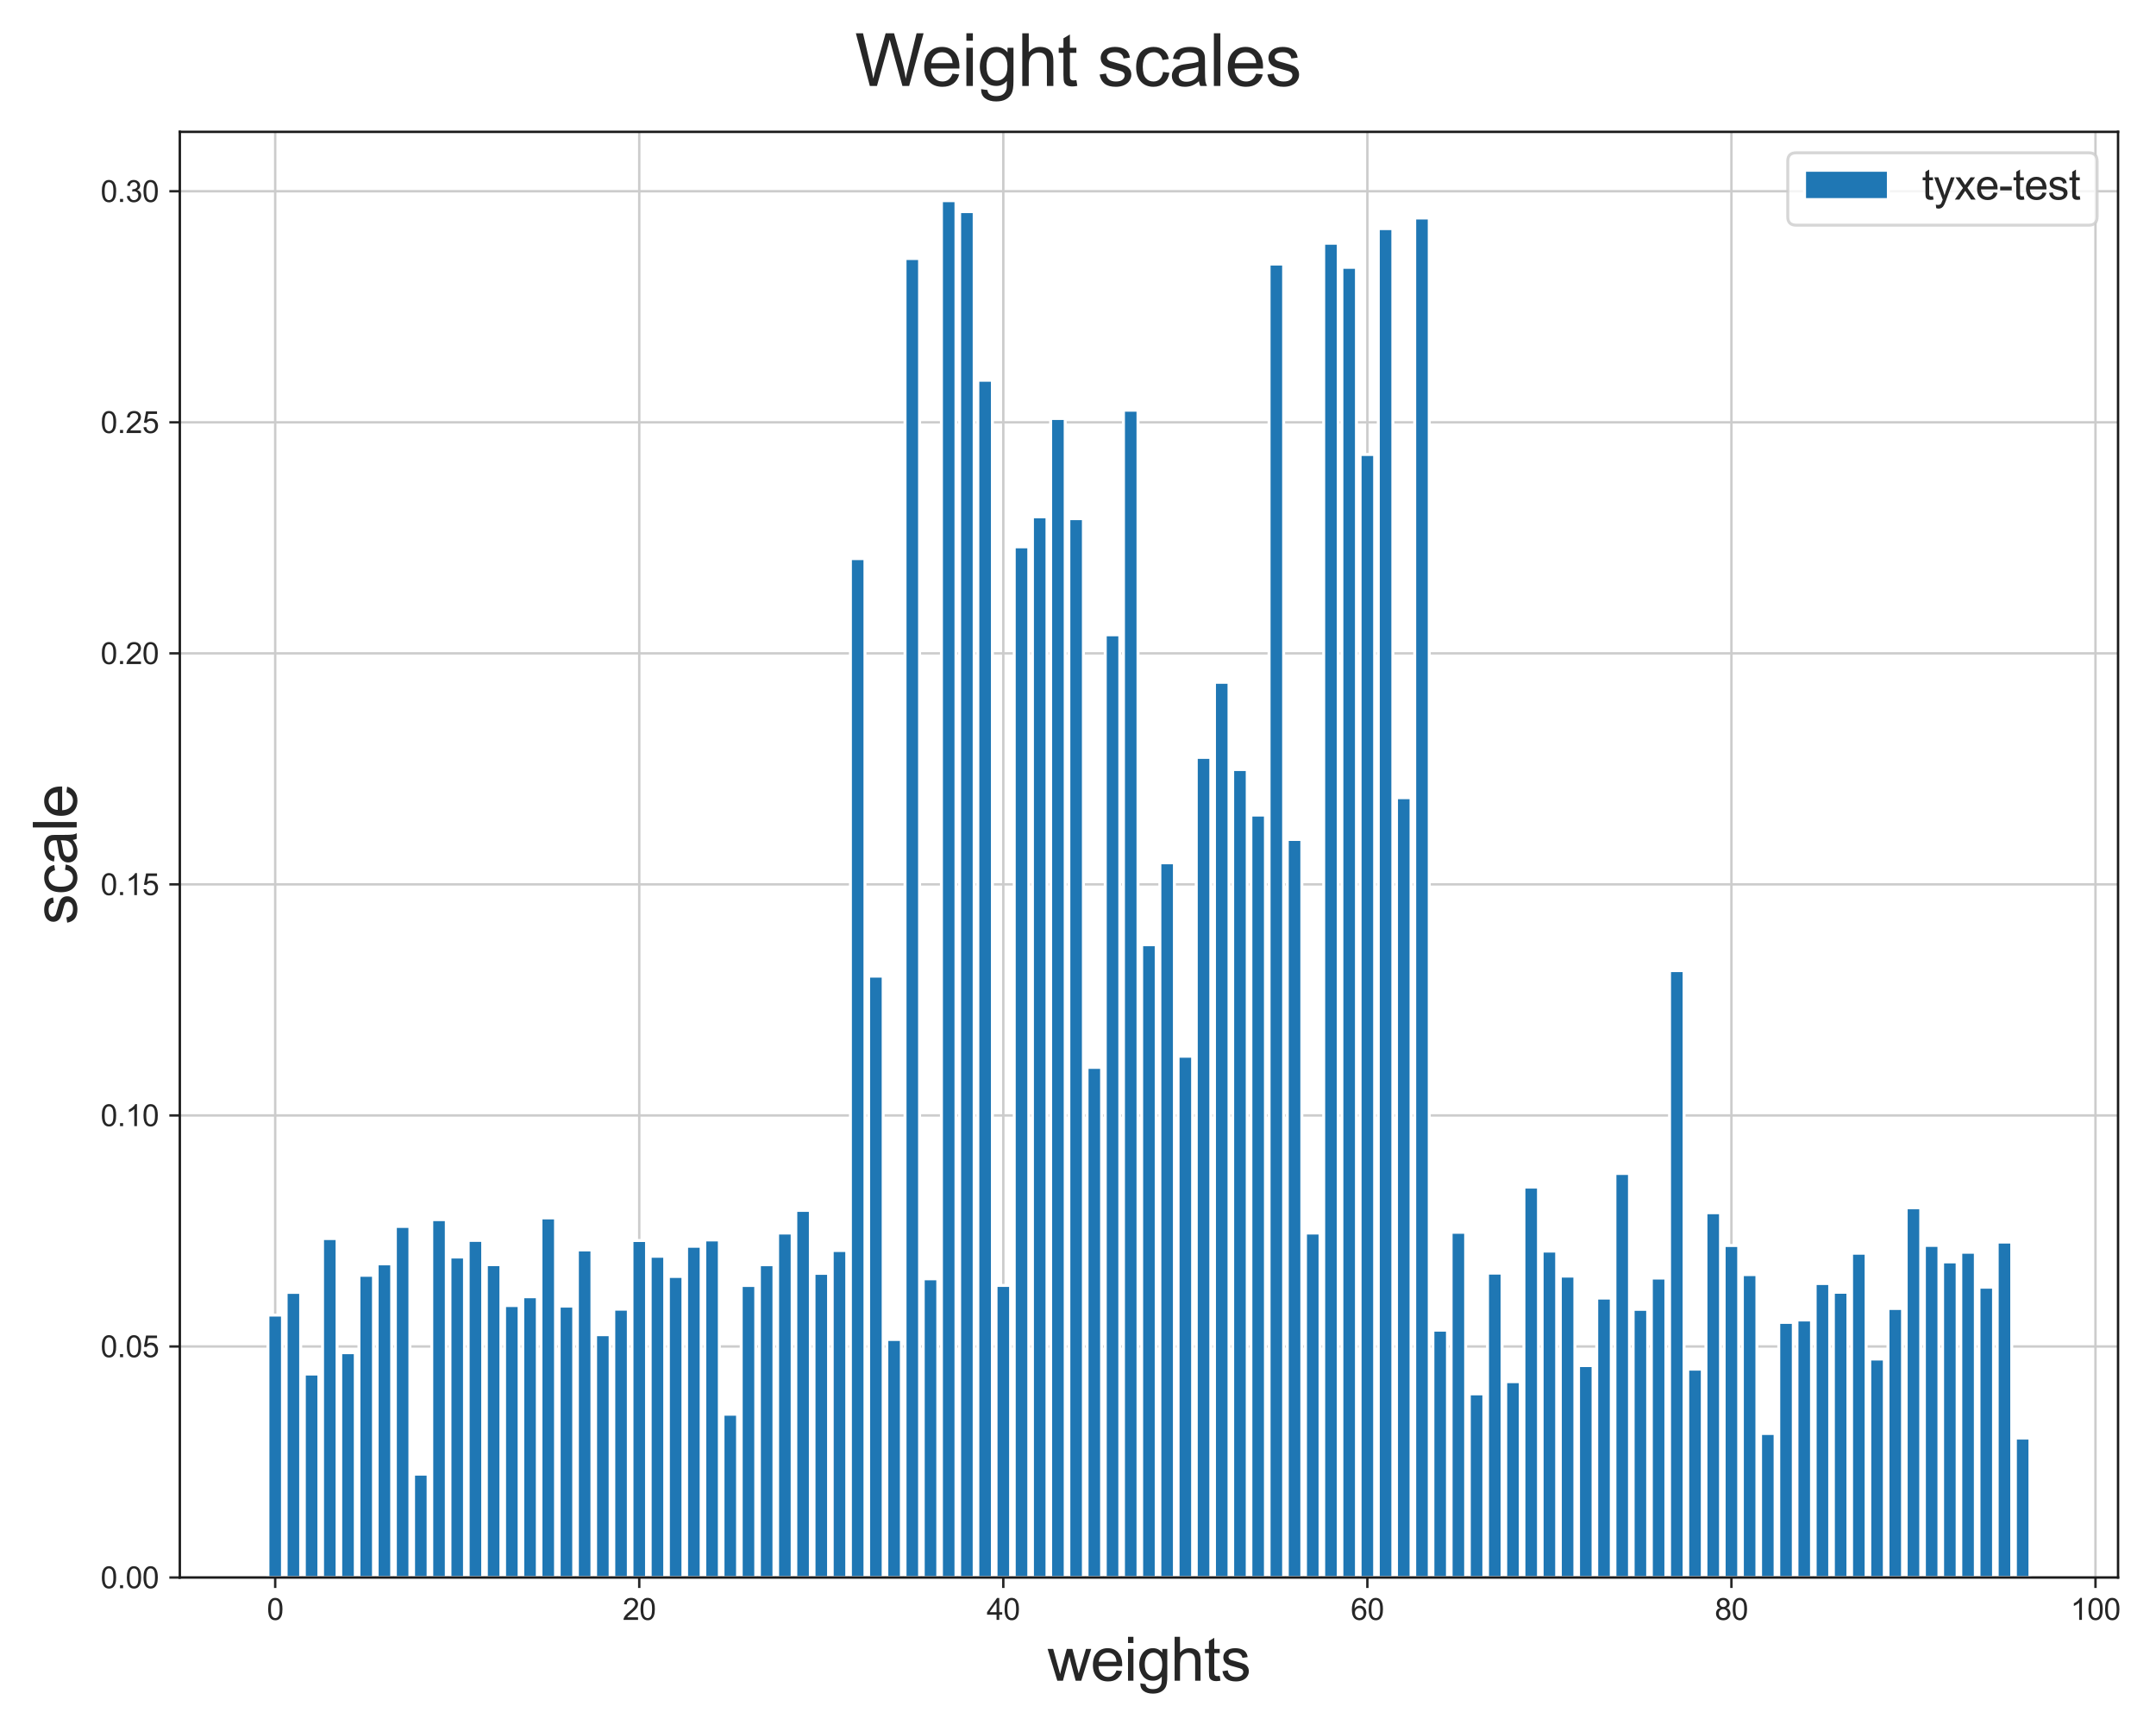 <?xml version="1.0" encoding="utf-8" standalone="no"?>
<!DOCTYPE svg PUBLIC "-//W3C//DTD SVG 1.1//EN"
  "http://www.w3.org/Graphics/SVG/1.1/DTD/svg11.dtd">
<svg xmlns:xlink="http://www.w3.org/1999/xlink" width="720pt" height="576pt" viewBox="0 0 720 576" xmlns="http://www.w3.org/2000/svg" version="1.1">
 <defs>
  <style type="text/css">*{stroke-linejoin: round; stroke-linecap: butt}</style>
 </defs>
 <g id="figure_1">
  <g id="patch_1">
   <path d="M 0 576 
L 720 576 
L 720 0 
L 0 0 
z
" style="fill: #ffffff"/>
  </g>
  <g id="axes_1">
   <g id="patch_2">
    <path d="M 60.05 526.75 
L 707.328 526.75 
L 707.328 44.021 
L 60.05 44.021 
z
" style="fill: #ffffff"/>
   </g>
   <g id="matplotlib.axis_1">
    <g id="xtick_1">
     <g id="line2d_1">
      <path d="M 91.903 526.75 
L 91.903 44.021 
" clip-path="url(#pde0fb4f22d)" style="fill: none; stroke: #cccccc; stroke-width: 0.8; stroke-linecap: round"/>
     </g>
     <g id="line2d_2">
      <defs>
       <path id="m1b0cea7fda" d="M 0 0 
L 0 3.5 
" style="stroke: #262626; stroke-width: 0.8"/>
      </defs>
      <g>
       <use xlink:href="#m1b0cea7fda" x="91.903" y="526.75" style="fill: #262626; stroke: #262626; stroke-width: 0.8"/>
      </g>
     </g>
     <g id="text_1">
      <!-- 0 -->
      <g style="fill: #262626" transform="translate(89.123 540.908)scale(0.1 -0.1)">
       <defs>
        <path id="ArialMT-30" d="M 266 2259 
Q 266 3072 433 3567 
Q 600 4063 929 4331 
Q 1259 4600 1759 4600 
Q 2128 4600 2406 4451 
Q 2684 4303 2865 4023 
Q 3047 3744 3150 3342 
Q 3253 2941 3253 2259 
Q 3253 1453 3087 958 
Q 2922 463 2592 192 
Q 2263 -78 1759 -78 
Q 1097 -78 719 397 
Q 266 969 266 2259 
z
M 844 2259 
Q 844 1131 1108 757 
Q 1372 384 1759 384 
Q 2147 384 2411 759 
Q 2675 1134 2675 2259 
Q 2675 3391 2411 3762 
Q 2147 4134 1753 4134 
Q 1366 4134 1134 3806 
Q 844 3388 844 2259 
z
" transform="scale(0.016)"/>
       </defs>
       <use xlink:href="#ArialMT-30"/>
      </g>
     </g>
    </g>
    <g id="xtick_2">
     <g id="line2d_3">
      <path d="M 213.481 526.75 
L 213.481 44.021 
" clip-path="url(#pde0fb4f22d)" style="fill: none; stroke: #cccccc; stroke-width: 0.8; stroke-linecap: round"/>
     </g>
     <g id="line2d_4">
      <g>
       <use xlink:href="#m1b0cea7fda" x="213.481" y="526.75" style="fill: #262626; stroke: #262626; stroke-width: 0.8"/>
      </g>
     </g>
     <g id="text_2">
      <!-- 20 -->
      <g style="fill: #262626" transform="translate(207.92 540.908)scale(0.1 -0.1)">
       <defs>
        <path id="ArialMT-32" d="M 3222 541 
L 3222 0 
L 194 0 
Q 188 203 259 391 
Q 375 700 629 1000 
Q 884 1300 1366 1694 
Q 2113 2306 2375 2664 
Q 2638 3022 2638 3341 
Q 2638 3675 2398 3904 
Q 2159 4134 1775 4134 
Q 1369 4134 1125 3890 
Q 881 3647 878 3216 
L 300 3275 
Q 359 3922 746 4261 
Q 1134 4600 1788 4600 
Q 2447 4600 2831 4234 
Q 3216 3869 3216 3328 
Q 3216 3053 3103 2787 
Q 2991 2522 2730 2228 
Q 2469 1934 1863 1422 
Q 1356 997 1212 845 
Q 1069 694 975 541 
L 3222 541 
z
" transform="scale(0.016)"/>
       </defs>
       <use xlink:href="#ArialMT-32"/>
       <use xlink:href="#ArialMT-30" x="55.615"/>
      </g>
     </g>
    </g>
    <g id="xtick_3">
     <g id="line2d_5">
      <path d="M 335.058 526.75 
L 335.058 44.021 
" clip-path="url(#pde0fb4f22d)" style="fill: none; stroke: #cccccc; stroke-width: 0.8; stroke-linecap: round"/>
     </g>
     <g id="line2d_6">
      <g>
       <use xlink:href="#m1b0cea7fda" x="335.058" y="526.75" style="fill: #262626; stroke: #262626; stroke-width: 0.8"/>
      </g>
     </g>
     <g id="text_3">
      <!-- 40 -->
      <g style="fill: #262626" transform="translate(329.497 540.908)scale(0.1 -0.1)">
       <defs>
        <path id="ArialMT-34" d="M 2069 0 
L 2069 1097 
L 81 1097 
L 81 1613 
L 2172 4581 
L 2631 4581 
L 2631 1613 
L 3250 1613 
L 3250 1097 
L 2631 1097 
L 2631 0 
L 2069 0 
z
M 2069 1613 
L 2069 3678 
L 634 1613 
L 2069 1613 
z
" transform="scale(0.016)"/>
       </defs>
       <use xlink:href="#ArialMT-34"/>
       <use xlink:href="#ArialMT-30" x="55.615"/>
      </g>
     </g>
    </g>
    <g id="xtick_4">
     <g id="line2d_7">
      <path d="M 456.636 526.75 
L 456.636 44.021 
" clip-path="url(#pde0fb4f22d)" style="fill: none; stroke: #cccccc; stroke-width: 0.8; stroke-linecap: round"/>
     </g>
     <g id="line2d_8">
      <g>
       <use xlink:href="#m1b0cea7fda" x="456.636" y="526.75" style="fill: #262626; stroke: #262626; stroke-width: 0.8"/>
      </g>
     </g>
     <g id="text_4">
      <!-- 60 -->
      <g style="fill: #262626" transform="translate(451.075 540.908)scale(0.1 -0.1)">
       <defs>
        <path id="ArialMT-36" d="M 3184 3459 
L 2625 3416 
Q 2550 3747 2413 3897 
Q 2184 4138 1850 4138 
Q 1581 4138 1378 3988 
Q 1113 3794 959 3422 
Q 806 3050 800 2363 
Q 1003 2672 1297 2822 
Q 1591 2972 1913 2972 
Q 2475 2972 2870 2558 
Q 3266 2144 3266 1488 
Q 3266 1056 3080 686 
Q 2894 316 2569 119 
Q 2244 -78 1831 -78 
Q 1128 -78 684 439 
Q 241 956 241 2144 
Q 241 3472 731 4075 
Q 1159 4600 1884 4600 
Q 2425 4600 2770 4297 
Q 3116 3994 3184 3459 
z
M 888 1484 
Q 888 1194 1011 928 
Q 1134 663 1356 523 
Q 1578 384 1822 384 
Q 2178 384 2434 671 
Q 2691 959 2691 1453 
Q 2691 1928 2437 2201 
Q 2184 2475 1800 2475 
Q 1419 2475 1153 2201 
Q 888 1928 888 1484 
z
" transform="scale(0.016)"/>
       </defs>
       <use xlink:href="#ArialMT-36"/>
       <use xlink:href="#ArialMT-30" x="55.615"/>
      </g>
     </g>
    </g>
    <g id="xtick_5">
     <g id="line2d_9">
      <path d="M 578.213 526.75 
L 578.213 44.021 
" clip-path="url(#pde0fb4f22d)" style="fill: none; stroke: #cccccc; stroke-width: 0.8; stroke-linecap: round"/>
     </g>
     <g id="line2d_10">
      <g>
       <use xlink:href="#m1b0cea7fda" x="578.213" y="526.75" style="fill: #262626; stroke: #262626; stroke-width: 0.8"/>
      </g>
     </g>
     <g id="text_5">
      <!-- 80 -->
      <g style="fill: #262626" transform="translate(572.652 540.908)scale(0.1 -0.1)">
       <defs>
        <path id="ArialMT-38" d="M 1131 2484 
Q 781 2613 612 2850 
Q 444 3088 444 3419 
Q 444 3919 803 4259 
Q 1163 4600 1759 4600 
Q 2359 4600 2725 4251 
Q 3091 3903 3091 3403 
Q 3091 3084 2923 2848 
Q 2756 2613 2416 2484 
Q 2838 2347 3058 2040 
Q 3278 1734 3278 1309 
Q 3278 722 2862 322 
Q 2447 -78 1769 -78 
Q 1091 -78 675 323 
Q 259 725 259 1325 
Q 259 1772 486 2073 
Q 713 2375 1131 2484 
z
M 1019 3438 
Q 1019 3113 1228 2906 
Q 1438 2700 1772 2700 
Q 2097 2700 2305 2904 
Q 2513 3109 2513 3406 
Q 2513 3716 2298 3927 
Q 2084 4138 1766 4138 
Q 1444 4138 1231 3931 
Q 1019 3725 1019 3438 
z
M 838 1322 
Q 838 1081 952 856 
Q 1066 631 1291 507 
Q 1516 384 1775 384 
Q 2178 384 2440 643 
Q 2703 903 2703 1303 
Q 2703 1709 2433 1975 
Q 2163 2241 1756 2241 
Q 1359 2241 1098 1978 
Q 838 1716 838 1322 
z
" transform="scale(0.016)"/>
       </defs>
       <use xlink:href="#ArialMT-38"/>
       <use xlink:href="#ArialMT-30" x="55.615"/>
      </g>
     </g>
    </g>
    <g id="xtick_6">
     <g id="line2d_11">
      <path d="M 699.79 526.75 
L 699.79 44.021 
" clip-path="url(#pde0fb4f22d)" style="fill: none; stroke: #cccccc; stroke-width: 0.8; stroke-linecap: round"/>
     </g>
     <g id="line2d_12">
      <g>
       <use xlink:href="#m1b0cea7fda" x="699.79" y="526.75" style="fill: #262626; stroke: #262626; stroke-width: 0.8"/>
      </g>
     </g>
     <g id="text_6">
      <!-- 100 -->
      <g style="fill: #262626" transform="translate(691.449 540.908)scale(0.1 -0.1)">
       <defs>
        <path id="ArialMT-31" d="M 2384 0 
L 1822 0 
L 1822 3584 
Q 1619 3391 1289 3197 
Q 959 3003 697 2906 
L 697 3450 
Q 1169 3672 1522 3987 
Q 1875 4303 2022 4600 
L 2384 4600 
L 2384 0 
z
" transform="scale(0.016)"/>
       </defs>
       <use xlink:href="#ArialMT-31"/>
       <use xlink:href="#ArialMT-30" x="55.615"/>
       <use xlink:href="#ArialMT-30" x="111.23"/>
      </g>
     </g>
    </g>
    <g id="text_7">
     <!-- weights -->
     <g style="fill: #262626" transform="translate(349.784 561.211)scale(0.2 -0.2)">
      <defs>
       <path id="ArialMT-77" d="M 1034 0 
L 19 3319 
L 600 3319 
L 1128 1403 
L 1325 691 
Q 1338 744 1497 1375 
L 2025 3319 
L 2603 3319 
L 3100 1394 
L 3266 759 
L 3456 1400 
L 4025 3319 
L 4572 3319 
L 3534 0 
L 2950 0 
L 2422 1988 
L 2294 2553 
L 1622 0 
L 1034 0 
z
" transform="scale(0.016)"/>
       <path id="ArialMT-65" d="M 2694 1069 
L 3275 997 
Q 3138 488 2766 206 
Q 2394 -75 1816 -75 
Q 1088 -75 661 373 
Q 234 822 234 1631 
Q 234 2469 665 2931 
Q 1097 3394 1784 3394 
Q 2450 3394 2872 2941 
Q 3294 2488 3294 1666 
Q 3294 1616 3291 1516 
L 816 1516 
Q 847 969 1125 678 
Q 1403 388 1819 388 
Q 2128 388 2347 550 
Q 2566 713 2694 1069 
z
M 847 1978 
L 2700 1978 
Q 2663 2397 2488 2606 
Q 2219 2931 1791 2931 
Q 1403 2931 1139 2672 
Q 875 2413 847 1978 
z
" transform="scale(0.016)"/>
       <path id="ArialMT-69" d="M 425 3934 
L 425 4581 
L 988 4581 
L 988 3934 
L 425 3934 
z
M 425 0 
L 425 3319 
L 988 3319 
L 988 0 
L 425 0 
z
" transform="scale(0.016)"/>
       <path id="ArialMT-67" d="M 319 -275 
L 866 -356 
Q 900 -609 1056 -725 
Q 1266 -881 1628 -881 
Q 2019 -881 2231 -725 
Q 2444 -569 2519 -288 
Q 2563 -116 2559 434 
Q 2191 0 1641 0 
Q 956 0 581 494 
Q 206 988 206 1678 
Q 206 2153 378 2554 
Q 550 2956 876 3175 
Q 1203 3394 1644 3394 
Q 2231 3394 2613 2919 
L 2613 3319 
L 3131 3319 
L 3131 450 
Q 3131 -325 2973 -648 
Q 2816 -972 2473 -1159 
Q 2131 -1347 1631 -1347 
Q 1038 -1347 672 -1080 
Q 306 -813 319 -275 
z
M 784 1719 
Q 784 1066 1043 766 
Q 1303 466 1694 466 
Q 2081 466 2343 764 
Q 2606 1063 2606 1700 
Q 2606 2309 2336 2618 
Q 2066 2928 1684 2928 
Q 1309 2928 1046 2623 
Q 784 2319 784 1719 
z
" transform="scale(0.016)"/>
       <path id="ArialMT-68" d="M 422 0 
L 422 4581 
L 984 4581 
L 984 2938 
Q 1378 3394 1978 3394 
Q 2347 3394 2619 3248 
Q 2891 3103 3008 2847 
Q 3125 2591 3125 2103 
L 3125 0 
L 2563 0 
L 2563 2103 
Q 2563 2525 2380 2717 
Q 2197 2909 1863 2909 
Q 1613 2909 1392 2779 
Q 1172 2650 1078 2428 
Q 984 2206 984 1816 
L 984 0 
L 422 0 
z
" transform="scale(0.016)"/>
       <path id="ArialMT-74" d="M 1650 503 
L 1731 6 
Q 1494 -44 1306 -44 
Q 1000 -44 831 53 
Q 663 150 594 308 
Q 525 466 525 972 
L 525 2881 
L 113 2881 
L 113 3319 
L 525 3319 
L 525 4141 
L 1084 4478 
L 1084 3319 
L 1650 3319 
L 1650 2881 
L 1084 2881 
L 1084 941 
Q 1084 700 1114 631 
Q 1144 563 1211 522 
Q 1278 481 1403 481 
Q 1497 481 1650 503 
z
" transform="scale(0.016)"/>
       <path id="ArialMT-73" d="M 197 991 
L 753 1078 
Q 800 744 1014 566 
Q 1228 388 1613 388 
Q 2000 388 2187 545 
Q 2375 703 2375 916 
Q 2375 1106 2209 1216 
Q 2094 1291 1634 1406 
Q 1016 1563 777 1677 
Q 538 1791 414 1992 
Q 291 2194 291 2438 
Q 291 2659 392 2848 
Q 494 3038 669 3163 
Q 800 3259 1026 3326 
Q 1253 3394 1513 3394 
Q 1903 3394 2198 3281 
Q 2494 3169 2634 2976 
Q 2775 2784 2828 2463 
L 2278 2388 
Q 2241 2644 2061 2787 
Q 1881 2931 1553 2931 
Q 1166 2931 1000 2803 
Q 834 2675 834 2503 
Q 834 2394 903 2306 
Q 972 2216 1119 2156 
Q 1203 2125 1616 2013 
Q 2213 1853 2448 1751 
Q 2684 1650 2818 1456 
Q 2953 1263 2953 975 
Q 2953 694 2789 445 
Q 2625 197 2315 61 
Q 2006 -75 1616 -75 
Q 969 -75 630 194 
Q 291 463 197 991 
z
" transform="scale(0.016)"/>
      </defs>
      <use xlink:href="#ArialMT-77"/>
      <use xlink:href="#ArialMT-65" x="72.217"/>
      <use xlink:href="#ArialMT-69" x="127.832"/>
      <use xlink:href="#ArialMT-67" x="150.049"/>
      <use xlink:href="#ArialMT-68" x="205.664"/>
      <use xlink:href="#ArialMT-74" x="261.279"/>
      <use xlink:href="#ArialMT-73" x="289.062"/>
     </g>
    </g>
   </g>
   <g id="matplotlib.axis_2">
    <g id="ytick_1">
     <g id="line2d_13">
      <path d="M 60.05 526.75 
L 707.328 526.75 
" clip-path="url(#pde0fb4f22d)" style="fill: none; stroke: #cccccc; stroke-width: 0.8; stroke-linecap: round"/>
     </g>
     <g id="line2d_14">
      <defs>
       <path id="mfdebee8289" d="M 0 0 
L -3.5 0 
" style="stroke: #262626; stroke-width: 0.8"/>
      </defs>
      <g>
       <use xlink:href="#mfdebee8289" x="60.05" y="526.75" style="fill: #262626; stroke: #262626; stroke-width: 0.8"/>
      </g>
     </g>
     <g id="text_8">
      <!-- 0.00 -->
      <g style="fill: #262626" transform="translate(33.589 530.329)scale(0.1 -0.1)">
       <defs>
        <path id="ArialMT-2e" d="M 581 0 
L 581 641 
L 1222 641 
L 1222 0 
L 581 0 
z
" transform="scale(0.016)"/>
       </defs>
       <use xlink:href="#ArialMT-30"/>
       <use xlink:href="#ArialMT-2e" x="55.615"/>
       <use xlink:href="#ArialMT-30" x="83.398"/>
       <use xlink:href="#ArialMT-30" x="139.014"/>
      </g>
     </g>
    </g>
    <g id="ytick_2">
     <g id="line2d_15">
      <path d="M 60.05 449.603 
L 707.328 449.603 
" clip-path="url(#pde0fb4f22d)" style="fill: none; stroke: #cccccc; stroke-width: 0.8; stroke-linecap: round"/>
     </g>
     <g id="line2d_16">
      <g>
       <use xlink:href="#mfdebee8289" x="60.05" y="449.603" style="fill: #262626; stroke: #262626; stroke-width: 0.8"/>
      </g>
     </g>
     <g id="text_9">
      <!-- 0.05 -->
      <g style="fill: #262626" transform="translate(33.589 453.181)scale(0.1 -0.1)">
       <defs>
        <path id="ArialMT-35" d="M 266 1200 
L 856 1250 
Q 922 819 1161 601 
Q 1400 384 1738 384 
Q 2144 384 2425 690 
Q 2706 997 2706 1503 
Q 2706 1984 2436 2262 
Q 2166 2541 1728 2541 
Q 1456 2541 1237 2417 
Q 1019 2294 894 2097 
L 366 2166 
L 809 4519 
L 3088 4519 
L 3088 3981 
L 1259 3981 
L 1013 2750 
Q 1425 3038 1878 3038 
Q 2478 3038 2890 2622 
Q 3303 2206 3303 1553 
Q 3303 931 2941 478 
Q 2500 -78 1738 -78 
Q 1113 -78 717 272 
Q 322 622 266 1200 
z
" transform="scale(0.016)"/>
       </defs>
       <use xlink:href="#ArialMT-30"/>
       <use xlink:href="#ArialMT-2e" x="55.615"/>
       <use xlink:href="#ArialMT-30" x="83.398"/>
       <use xlink:href="#ArialMT-35" x="139.014"/>
      </g>
     </g>
    </g>
    <g id="ytick_3">
     <g id="line2d_17">
      <path d="M 60.05 372.455 
L 707.328 372.455 
" clip-path="url(#pde0fb4f22d)" style="fill: none; stroke: #cccccc; stroke-width: 0.8; stroke-linecap: round"/>
     </g>
     <g id="line2d_18">
      <g>
       <use xlink:href="#mfdebee8289" x="60.05" y="372.455" style="fill: #262626; stroke: #262626; stroke-width: 0.8"/>
      </g>
     </g>
     <g id="text_10">
      <!-- 0.10 -->
      <g style="fill: #262626" transform="translate(33.589 376.034)scale(0.1 -0.1)">
       <use xlink:href="#ArialMT-30"/>
       <use xlink:href="#ArialMT-2e" x="55.615"/>
       <use xlink:href="#ArialMT-31" x="83.398"/>
       <use xlink:href="#ArialMT-30" x="139.014"/>
      </g>
     </g>
    </g>
    <g id="ytick_4">
     <g id="line2d_19">
      <path d="M 60.05 295.308 
L 707.328 295.308 
" clip-path="url(#pde0fb4f22d)" style="fill: none; stroke: #cccccc; stroke-width: 0.8; stroke-linecap: round"/>
     </g>
     <g id="line2d_20">
      <g>
       <use xlink:href="#mfdebee8289" x="60.05" y="295.308" style="fill: #262626; stroke: #262626; stroke-width: 0.8"/>
      </g>
     </g>
     <g id="text_11">
      <!-- 0.15 -->
      <g style="fill: #262626" transform="translate(33.589 298.887)scale(0.1 -0.1)">
       <use xlink:href="#ArialMT-30"/>
       <use xlink:href="#ArialMT-2e" x="55.615"/>
       <use xlink:href="#ArialMT-31" x="83.398"/>
       <use xlink:href="#ArialMT-35" x="139.014"/>
      </g>
     </g>
    </g>
    <g id="ytick_5">
     <g id="line2d_21">
      <path d="M 60.05 218.16 
L 707.328 218.16 
" clip-path="url(#pde0fb4f22d)" style="fill: none; stroke: #cccccc; stroke-width: 0.8; stroke-linecap: round"/>
     </g>
     <g id="line2d_22">
      <g>
       <use xlink:href="#mfdebee8289" x="60.05" y="218.16" style="fill: #262626; stroke: #262626; stroke-width: 0.8"/>
      </g>
     </g>
     <g id="text_12">
      <!-- 0.20 -->
      <g style="fill: #262626" transform="translate(33.589 221.739)scale(0.1 -0.1)">
       <use xlink:href="#ArialMT-30"/>
       <use xlink:href="#ArialMT-2e" x="55.615"/>
       <use xlink:href="#ArialMT-32" x="83.398"/>
       <use xlink:href="#ArialMT-30" x="139.014"/>
      </g>
     </g>
    </g>
    <g id="ytick_6">
     <g id="line2d_23">
      <path d="M 60.05 141.013 
L 707.328 141.013 
" clip-path="url(#pde0fb4f22d)" style="fill: none; stroke: #cccccc; stroke-width: 0.8; stroke-linecap: round"/>
     </g>
     <g id="line2d_24">
      <g>
       <use xlink:href="#mfdebee8289" x="60.05" y="141.013" style="fill: #262626; stroke: #262626; stroke-width: 0.8"/>
      </g>
     </g>
     <g id="text_13">
      <!-- 0.25 -->
      <g style="fill: #262626" transform="translate(33.589 144.592)scale(0.1 -0.1)">
       <use xlink:href="#ArialMT-30"/>
       <use xlink:href="#ArialMT-2e" x="55.615"/>
       <use xlink:href="#ArialMT-32" x="83.398"/>
       <use xlink:href="#ArialMT-35" x="139.014"/>
      </g>
     </g>
    </g>
    <g id="ytick_7">
     <g id="line2d_25">
      <path d="M 60.05 63.865 
L 707.328 63.865 
" clip-path="url(#pde0fb4f22d)" style="fill: none; stroke: #cccccc; stroke-width: 0.8; stroke-linecap: round"/>
     </g>
     <g id="line2d_26">
      <g>
       <use xlink:href="#mfdebee8289" x="60.05" y="63.865" style="fill: #262626; stroke: #262626; stroke-width: 0.8"/>
      </g>
     </g>
     <g id="text_14">
      <!-- 0.30 -->
      <g style="fill: #262626" transform="translate(33.589 67.444)scale(0.1 -0.1)">
       <defs>
        <path id="ArialMT-33" d="M 269 1209 
L 831 1284 
Q 928 806 1161 595 
Q 1394 384 1728 384 
Q 2125 384 2398 659 
Q 2672 934 2672 1341 
Q 2672 1728 2419 1979 
Q 2166 2231 1775 2231 
Q 1616 2231 1378 2169 
L 1441 2663 
Q 1497 2656 1531 2656 
Q 1891 2656 2178 2843 
Q 2466 3031 2466 3422 
Q 2466 3731 2256 3934 
Q 2047 4138 1716 4138 
Q 1388 4138 1169 3931 
Q 950 3725 888 3313 
L 325 3413 
Q 428 3978 793 4289 
Q 1159 4600 1703 4600 
Q 2078 4600 2393 4439 
Q 2709 4278 2876 4000 
Q 3044 3722 3044 3409 
Q 3044 3113 2884 2869 
Q 2725 2625 2413 2481 
Q 2819 2388 3044 2092 
Q 3269 1797 3269 1353 
Q 3269 753 2831 336 
Q 2394 -81 1725 -81 
Q 1122 -81 723 278 
Q 325 638 269 1209 
z
" transform="scale(0.016)"/>
       </defs>
       <use xlink:href="#ArialMT-30"/>
       <use xlink:href="#ArialMT-2e" x="55.615"/>
       <use xlink:href="#ArialMT-33" x="83.398"/>
       <use xlink:href="#ArialMT-30" x="139.014"/>
      </g>
     </g>
    </g>
    <g id="text_15">
     <!-- scale -->
     <g style="fill: #262626" transform="translate(25.614 308.729)rotate(-90)scale(0.2 -0.2)">
      <defs>
       <path id="ArialMT-63" d="M 2588 1216 
L 3141 1144 
Q 3050 572 2676 248 
Q 2303 -75 1759 -75 
Q 1078 -75 664 370 
Q 250 816 250 1647 
Q 250 2184 428 2587 
Q 606 2991 970 3192 
Q 1334 3394 1763 3394 
Q 2303 3394 2647 3120 
Q 2991 2847 3088 2344 
L 2541 2259 
Q 2463 2594 2264 2762 
Q 2066 2931 1784 2931 
Q 1359 2931 1093 2626 
Q 828 2322 828 1663 
Q 828 994 1084 691 
Q 1341 388 1753 388 
Q 2084 388 2306 591 
Q 2528 794 2588 1216 
z
" transform="scale(0.016)"/>
       <path id="ArialMT-61" d="M 2588 409 
Q 2275 144 1986 34 
Q 1697 -75 1366 -75 
Q 819 -75 525 192 
Q 231 459 231 875 
Q 231 1119 342 1320 
Q 453 1522 633 1644 
Q 813 1766 1038 1828 
Q 1203 1872 1538 1913 
Q 2219 1994 2541 2106 
Q 2544 2222 2544 2253 
Q 2544 2597 2384 2738 
Q 2169 2928 1744 2928 
Q 1347 2928 1158 2789 
Q 969 2650 878 2297 
L 328 2372 
Q 403 2725 575 2942 
Q 747 3159 1072 3276 
Q 1397 3394 1825 3394 
Q 2250 3394 2515 3294 
Q 2781 3194 2906 3042 
Q 3031 2891 3081 2659 
Q 3109 2516 3109 2141 
L 3109 1391 
Q 3109 606 3145 398 
Q 3181 191 3288 0 
L 2700 0 
Q 2613 175 2588 409 
z
M 2541 1666 
Q 2234 1541 1622 1453 
Q 1275 1403 1131 1340 
Q 988 1278 909 1158 
Q 831 1038 831 891 
Q 831 666 1001 516 
Q 1172 366 1500 366 
Q 1825 366 2078 508 
Q 2331 650 2450 897 
Q 2541 1088 2541 1459 
L 2541 1666 
z
" transform="scale(0.016)"/>
       <path id="ArialMT-6c" d="M 409 0 
L 409 4581 
L 972 4581 
L 972 0 
L 409 0 
z
" transform="scale(0.016)"/>
      </defs>
      <use xlink:href="#ArialMT-73"/>
      <use xlink:href="#ArialMT-63" x="50"/>
      <use xlink:href="#ArialMT-61" x="100"/>
      <use xlink:href="#ArialMT-6c" x="155.615"/>
      <use xlink:href="#ArialMT-65" x="177.832"/>
     </g>
    </g>
   </g>
   <g id="patch_3">
    <path d="M 89.472 526.75 
L 94.335 526.75 
L 94.335 439.127 
L 89.472 439.127 
z
" clip-path="url(#pde0fb4f22d)" style="fill: #1f77b4; stroke: #ffffff; stroke-linejoin: miter"/>
   </g>
   <g id="patch_4">
    <path d="M 95.551 526.75 
L 100.414 526.75 
L 100.414 431.537 
L 95.551 431.537 
z
" clip-path="url(#pde0fb4f22d)" style="fill: #1f77b4; stroke: #ffffff; stroke-linejoin: miter"/>
   </g>
   <g id="patch_5">
    <path d="M 101.629 526.75 
L 106.493 526.75 
L 106.493 458.8 
L 101.629 458.8 
z
" clip-path="url(#pde0fb4f22d)" style="fill: #1f77b4; stroke: #ffffff; stroke-linejoin: miter"/>
   </g>
   <g id="patch_6">
    <path d="M 107.708 526.75 
L 112.571 526.75 
L 112.571 413.577 
L 107.708 413.577 
z
" clip-path="url(#pde0fb4f22d)" style="fill: #1f77b4; stroke: #ffffff; stroke-linejoin: miter"/>
   </g>
   <g id="patch_7">
    <path d="M 113.787 526.75 
L 118.65 526.75 
L 118.65 451.688 
L 113.787 451.688 
z
" clip-path="url(#pde0fb4f22d)" style="fill: #1f77b4; stroke: #ffffff; stroke-linejoin: miter"/>
   </g>
   <g id="patch_8">
    <path d="M 119.866 526.75 
L 124.729 526.75 
L 124.729 425.839 
L 119.866 425.839 
z
" clip-path="url(#pde0fb4f22d)" style="fill: #1f77b4; stroke: #ffffff; stroke-linejoin: miter"/>
   </g>
   <g id="patch_9">
    <path d="M 125.945 526.75 
L 130.808 526.75 
L 130.808 422.02 
L 125.945 422.02 
z
" clip-path="url(#pde0fb4f22d)" style="fill: #1f77b4; stroke: #ffffff; stroke-linejoin: miter"/>
   </g>
   <g id="patch_10">
    <path d="M 132.024 526.75 
L 136.887 526.75 
L 136.887 409.523 
L 132.024 409.523 
z
" clip-path="url(#pde0fb4f22d)" style="fill: #1f77b4; stroke: #ffffff; stroke-linejoin: miter"/>
   </g>
   <g id="patch_11">
    <path d="M 138.103 526.75 
L 142.966 526.75 
L 142.966 492.235 
L 138.103 492.235 
z
" clip-path="url(#pde0fb4f22d)" style="fill: #1f77b4; stroke: #ffffff; stroke-linejoin: miter"/>
   </g>
   <g id="patch_12">
    <path d="M 144.182 526.75 
L 149.045 526.75 
L 149.045 407.247 
L 144.182 407.247 
z
" clip-path="url(#pde0fb4f22d)" style="fill: #1f77b4; stroke: #ffffff; stroke-linejoin: miter"/>
   </g>
   <g id="patch_13">
    <path d="M 150.26 526.75 
L 155.124 526.75 
L 155.124 419.739 
L 150.26 419.739 
z
" clip-path="url(#pde0fb4f22d)" style="fill: #1f77b4; stroke: #ffffff; stroke-linejoin: miter"/>
   </g>
   <g id="patch_14">
    <path d="M 156.339 526.75 
L 161.202 526.75 
L 161.202 414.181 
L 156.339 414.181 
z
" clip-path="url(#pde0fb4f22d)" style="fill: #1f77b4; stroke: #ffffff; stroke-linejoin: miter"/>
   </g>
   <g id="patch_15">
    <path d="M 162.418 526.75 
L 167.281 526.75 
L 167.281 422.294 
L 162.418 422.294 
z
" clip-path="url(#pde0fb4f22d)" style="fill: #1f77b4; stroke: #ffffff; stroke-linejoin: miter"/>
   </g>
   <g id="patch_16">
    <path d="M 168.497 526.75 
L 173.36 526.75 
L 173.36 435.936 
L 168.497 435.936 
z
" clip-path="url(#pde0fb4f22d)" style="fill: #1f77b4; stroke: #ffffff; stroke-linejoin: miter"/>
   </g>
   <g id="patch_17">
    <path d="M 174.576 526.75 
L 179.439 526.75 
L 179.439 432.999 
L 174.576 432.999 
z
" clip-path="url(#pde0fb4f22d)" style="fill: #1f77b4; stroke: #ffffff; stroke-linejoin: miter"/>
   </g>
   <g id="patch_18">
    <path d="M 180.655 526.75 
L 185.518 526.75 
L 185.518 406.671 
L 180.655 406.671 
z
" clip-path="url(#pde0fb4f22d)" style="fill: #1f77b4; stroke: #ffffff; stroke-linejoin: miter"/>
   </g>
   <g id="patch_19">
    <path d="M 186.734 526.75 
L 191.597 526.75 
L 191.597 436.127 
L 186.734 436.127 
z
" clip-path="url(#pde0fb4f22d)" style="fill: #1f77b4; stroke: #ffffff; stroke-linejoin: miter"/>
   </g>
   <g id="patch_20">
    <path d="M 192.813 526.75 
L 197.676 526.75 
L 197.676 417.366 
L 192.813 417.366 
z
" clip-path="url(#pde0fb4f22d)" style="fill: #1f77b4; stroke: #ffffff; stroke-linejoin: miter"/>
   </g>
   <g id="patch_21">
    <path d="M 198.891 526.75 
L 203.754 526.75 
L 203.754 445.676 
L 198.891 445.676 
z
" clip-path="url(#pde0fb4f22d)" style="fill: #1f77b4; stroke: #ffffff; stroke-linejoin: miter"/>
   </g>
   <g id="patch_22">
    <path d="M 204.97 526.75 
L 209.833 526.75 
L 209.833 437.139 
L 204.97 437.139 
z
" clip-path="url(#pde0fb4f22d)" style="fill: #1f77b4; stroke: #ffffff; stroke-linejoin: miter"/>
   </g>
   <g id="patch_23">
    <path d="M 211.049 526.75 
L 215.912 526.75 
L 215.912 414.212 
L 211.049 414.212 
z
" clip-path="url(#pde0fb4f22d)" style="fill: #1f77b4; stroke: #ffffff; stroke-linejoin: miter"/>
   </g>
   <g id="patch_24">
    <path d="M 217.128 526.75 
L 221.991 526.75 
L 221.991 419.482 
L 217.128 419.482 
z
" clip-path="url(#pde0fb4f22d)" style="fill: #1f77b4; stroke: #ffffff; stroke-linejoin: miter"/>
   </g>
   <g id="patch_25">
    <path d="M 223.207 526.75 
L 228.07 526.75 
L 228.07 426.227 
L 223.207 426.227 
z
" clip-path="url(#pde0fb4f22d)" style="fill: #1f77b4; stroke: #ffffff; stroke-linejoin: miter"/>
   </g>
   <g id="patch_26">
    <path d="M 229.286 526.75 
L 234.149 526.75 
L 234.149 416.14 
L 229.286 416.14 
z
" clip-path="url(#pde0fb4f22d)" style="fill: #1f77b4; stroke: #ffffff; stroke-linejoin: miter"/>
   </g>
   <g id="patch_27">
    <path d="M 235.365 526.75 
L 240.228 526.75 
L 240.228 414.026 
L 235.365 414.026 
z
" clip-path="url(#pde0fb4f22d)" style="fill: #1f77b4; stroke: #ffffff; stroke-linejoin: miter"/>
   </g>
   <g id="patch_28">
    <path d="M 241.443 526.75 
L 246.307 526.75 
L 246.307 472.23 
L 241.443 472.23 
z
" clip-path="url(#pde0fb4f22d)" style="fill: #1f77b4; stroke: #ffffff; stroke-linejoin: miter"/>
   </g>
   <g id="patch_29">
    <path d="M 247.522 526.75 
L 252.385 526.75 
L 252.385 429.232 
L 247.522 429.232 
z
" clip-path="url(#pde0fb4f22d)" style="fill: #1f77b4; stroke: #ffffff; stroke-linejoin: miter"/>
   </g>
   <g id="patch_30">
    <path d="M 253.601 526.75 
L 258.464 526.75 
L 258.464 422.309 
L 253.601 422.309 
z
" clip-path="url(#pde0fb4f22d)" style="fill: #1f77b4; stroke: #ffffff; stroke-linejoin: miter"/>
   </g>
   <g id="patch_31">
    <path d="M 259.68 526.75 
L 264.543 526.75 
L 264.543 411.715 
L 259.68 411.715 
z
" clip-path="url(#pde0fb4f22d)" style="fill: #1f77b4; stroke: #ffffff; stroke-linejoin: miter"/>
   </g>
   <g id="patch_32">
    <path d="M 265.759 526.75 
L 270.622 526.75 
L 270.622 404.164 
L 265.759 404.164 
z
" clip-path="url(#pde0fb4f22d)" style="fill: #1f77b4; stroke: #ffffff; stroke-linejoin: miter"/>
   </g>
   <g id="patch_33">
    <path d="M 271.838 526.75 
L 276.701 526.75 
L 276.701 425.184 
L 271.838 425.184 
z
" clip-path="url(#pde0fb4f22d)" style="fill: #1f77b4; stroke: #ffffff; stroke-linejoin: miter"/>
   </g>
   <g id="patch_34">
    <path d="M 277.917 526.75 
L 282.78 526.75 
L 282.78 417.555 
L 277.917 417.555 
z
" clip-path="url(#pde0fb4f22d)" style="fill: #1f77b4; stroke: #ffffff; stroke-linejoin: miter"/>
   </g>
   <g id="patch_35">
    <path d="M 283.996 526.75 
L 288.859 526.75 
L 288.859 186.533 
L 283.996 186.533 
z
" clip-path="url(#pde0fb4f22d)" style="fill: #1f77b4; stroke: #ffffff; stroke-linejoin: miter"/>
   </g>
   <g id="patch_36">
    <path d="M 290.074 526.75 
L 294.938 526.75 
L 294.938 325.938 
L 290.074 325.938 
z
" clip-path="url(#pde0fb4f22d)" style="fill: #1f77b4; stroke: #ffffff; stroke-linejoin: miter"/>
   </g>
   <g id="patch_37">
    <path d="M 296.153 526.75 
L 301.016 526.75 
L 301.016 447.259 
L 296.153 447.259 
z
" clip-path="url(#pde0fb4f22d)" style="fill: #1f77b4; stroke: #ffffff; stroke-linejoin: miter"/>
   </g>
   <g id="patch_38">
    <path d="M 302.232 526.75 
L 307.095 526.75 
L 307.095 86.327 
L 302.232 86.327 
z
" clip-path="url(#pde0fb4f22d)" style="fill: #1f77b4; stroke: #ffffff; stroke-linejoin: miter"/>
   </g>
   <g id="patch_39">
    <path d="M 308.311 526.75 
L 313.174 526.75 
L 313.174 427.002 
L 308.311 427.002 
z
" clip-path="url(#pde0fb4f22d)" style="fill: #1f77b4; stroke: #ffffff; stroke-linejoin: miter"/>
   </g>
   <g id="patch_40">
    <path d="M 314.39 526.75 
L 319.253 526.75 
L 319.253 67.008 
L 314.39 67.008 
z
" clip-path="url(#pde0fb4f22d)" style="fill: #1f77b4; stroke: #ffffff; stroke-linejoin: miter"/>
   </g>
   <g id="patch_41">
    <path d="M 320.469 526.75 
L 325.332 526.75 
L 325.332 70.653 
L 320.469 70.653 
z
" clip-path="url(#pde0fb4f22d)" style="fill: #1f77b4; stroke: #ffffff; stroke-linejoin: miter"/>
   </g>
   <g id="patch_42">
    <path d="M 326.548 526.75 
L 331.411 526.75 
L 331.411 126.962 
L 326.548 126.962 
z
" clip-path="url(#pde0fb4f22d)" style="fill: #1f77b4; stroke: #ffffff; stroke-linejoin: miter"/>
   </g>
   <g id="patch_43">
    <path d="M 332.627 526.75 
L 337.49 526.75 
L 337.49 429.216 
L 332.627 429.216 
z
" clip-path="url(#pde0fb4f22d)" style="fill: #1f77b4; stroke: #ffffff; stroke-linejoin: miter"/>
   </g>
   <g id="patch_44">
    <path d="M 338.705 526.75 
L 343.569 526.75 
L 343.569 182.598 
L 338.705 182.598 
z
" clip-path="url(#pde0fb4f22d)" style="fill: #1f77b4; stroke: #ffffff; stroke-linejoin: miter"/>
   </g>
   <g id="patch_45">
    <path d="M 344.784 526.75 
L 349.647 526.75 
L 349.647 172.578 
L 344.784 172.578 
z
" clip-path="url(#pde0fb4f22d)" style="fill: #1f77b4; stroke: #ffffff; stroke-linejoin: miter"/>
   </g>
   <g id="patch_46">
    <path d="M 350.863 526.75 
L 355.726 526.75 
L 355.726 139.746 
L 350.863 139.746 
z
" clip-path="url(#pde0fb4f22d)" style="fill: #1f77b4; stroke: #ffffff; stroke-linejoin: miter"/>
   </g>
   <g id="patch_47">
    <path d="M 356.942 526.75 
L 361.805 526.75 
L 361.805 173.18 
L 356.942 173.18 
z
" clip-path="url(#pde0fb4f22d)" style="fill: #1f77b4; stroke: #ffffff; stroke-linejoin: miter"/>
   </g>
   <g id="patch_48">
    <path d="M 363.021 526.75 
L 367.884 526.75 
L 367.884 356.414 
L 363.021 356.414 
z
" clip-path="url(#pde0fb4f22d)" style="fill: #1f77b4; stroke: #ffffff; stroke-linejoin: miter"/>
   </g>
   <g id="patch_49">
    <path d="M 369.1 526.75 
L 373.963 526.75 
L 373.963 211.968 
L 369.1 211.968 
z
" clip-path="url(#pde0fb4f22d)" style="fill: #1f77b4; stroke: #ffffff; stroke-linejoin: miter"/>
   </g>
   <g id="patch_50">
    <path d="M 375.179 526.75 
L 380.042 526.75 
L 380.042 136.965 
L 375.179 136.965 
z
" clip-path="url(#pde0fb4f22d)" style="fill: #1f77b4; stroke: #ffffff; stroke-linejoin: miter"/>
   </g>
   <g id="patch_51">
    <path d="M 381.258 526.75 
L 386.121 526.75 
L 386.121 315.462 
L 381.258 315.462 
z
" clip-path="url(#pde0fb4f22d)" style="fill: #1f77b4; stroke: #ffffff; stroke-linejoin: miter"/>
   </g>
   <g id="patch_52">
    <path d="M 387.336 526.75 
L 392.199 526.75 
L 392.199 288.091 
L 387.336 288.091 
z
" clip-path="url(#pde0fb4f22d)" style="fill: #1f77b4; stroke: #ffffff; stroke-linejoin: miter"/>
   </g>
   <g id="patch_53">
    <path d="M 393.415 526.75 
L 398.278 526.75 
L 398.278 352.687 
L 393.415 352.687 
z
" clip-path="url(#pde0fb4f22d)" style="fill: #1f77b4; stroke: #ffffff; stroke-linejoin: miter"/>
   </g>
   <g id="patch_54">
    <path d="M 399.494 526.75 
L 404.357 526.75 
L 404.357 252.902 
L 399.494 252.902 
z
" clip-path="url(#pde0fb4f22d)" style="fill: #1f77b4; stroke: #ffffff; stroke-linejoin: miter"/>
   </g>
   <g id="patch_55">
    <path d="M 405.573 526.75 
L 410.436 526.75 
L 410.436 227.834 
L 405.573 227.834 
z
" clip-path="url(#pde0fb4f22d)" style="fill: #1f77b4; stroke: #ffffff; stroke-linejoin: miter"/>
   </g>
   <g id="patch_56">
    <path d="M 411.652 526.75 
L 416.515 526.75 
L 416.515 256.955 
L 411.652 256.955 
z
" clip-path="url(#pde0fb4f22d)" style="fill: #1f77b4; stroke: #ffffff; stroke-linejoin: miter"/>
   </g>
   <g id="patch_57">
    <path d="M 417.731 526.75 
L 422.594 526.75 
L 422.594 272.156 
L 417.731 272.156 
z
" clip-path="url(#pde0fb4f22d)" style="fill: #1f77b4; stroke: #ffffff; stroke-linejoin: miter"/>
   </g>
   <g id="patch_58">
    <path d="M 423.81 526.75 
L 428.673 526.75 
L 428.673 88.174 
L 423.81 88.174 
z
" clip-path="url(#pde0fb4f22d)" style="fill: #1f77b4; stroke: #ffffff; stroke-linejoin: miter"/>
   </g>
   <g id="patch_59">
    <path d="M 429.888 526.75 
L 434.752 526.75 
L 434.752 280.301 
L 429.888 280.301 
z
" clip-path="url(#pde0fb4f22d)" style="fill: #1f77b4; stroke: #ffffff; stroke-linejoin: miter"/>
   </g>
   <g id="patch_60">
    <path d="M 435.967 526.75 
L 440.83 526.75 
L 440.83 411.727 
L 435.967 411.727 
z
" clip-path="url(#pde0fb4f22d)" style="fill: #1f77b4; stroke: #ffffff; stroke-linejoin: miter"/>
   </g>
   <g id="patch_61">
    <path d="M 442.046 526.75 
L 446.909 526.75 
L 446.909 81.222 
L 442.046 81.222 
z
" clip-path="url(#pde0fb4f22d)" style="fill: #1f77b4; stroke: #ffffff; stroke-linejoin: miter"/>
   </g>
   <g id="patch_62">
    <path d="M 448.125 526.75 
L 452.988 526.75 
L 452.988 89.268 
L 448.125 89.268 
z
" clip-path="url(#pde0fb4f22d)" style="fill: #1f77b4; stroke: #ffffff; stroke-linejoin: miter"/>
   </g>
   <g id="patch_63">
    <path d="M 454.204 526.75 
L 459.067 526.75 
L 459.067 151.753 
L 454.204 151.753 
z
" clip-path="url(#pde0fb4f22d)" style="fill: #1f77b4; stroke: #ffffff; stroke-linejoin: miter"/>
   </g>
   <g id="patch_64">
    <path d="M 460.283 526.75 
L 465.146 526.75 
L 465.146 76.338 
L 460.283 76.338 
z
" clip-path="url(#pde0fb4f22d)" style="fill: #1f77b4; stroke: #ffffff; stroke-linejoin: miter"/>
   </g>
   <g id="patch_65">
    <path d="M 466.362 526.75 
L 471.225 526.75 
L 471.225 266.364 
L 466.362 266.364 
z
" clip-path="url(#pde0fb4f22d)" style="fill: #1f77b4; stroke: #ffffff; stroke-linejoin: miter"/>
   </g>
   <g id="patch_66">
    <path d="M 472.441 526.75 
L 477.304 526.75 
L 477.304 72.786 
L 472.441 72.786 
z
" clip-path="url(#pde0fb4f22d)" style="fill: #1f77b4; stroke: #ffffff; stroke-linejoin: miter"/>
   </g>
   <g id="patch_67">
    <path d="M 478.519 526.75 
L 483.383 526.75 
L 483.383 444.146 
L 478.519 444.146 
z
" clip-path="url(#pde0fb4f22d)" style="fill: #1f77b4; stroke: #ffffff; stroke-linejoin: miter"/>
   </g>
   <g id="patch_68">
    <path d="M 484.598 526.75 
L 489.461 526.75 
L 489.461 411.476 
L 484.598 411.476 
z
" clip-path="url(#pde0fb4f22d)" style="fill: #1f77b4; stroke: #ffffff; stroke-linejoin: miter"/>
   </g>
   <g id="patch_69">
    <path d="M 490.677 526.75 
L 495.54 526.75 
L 495.54 465.418 
L 490.677 465.418 
z
" clip-path="url(#pde0fb4f22d)" style="fill: #1f77b4; stroke: #ffffff; stroke-linejoin: miter"/>
   </g>
   <g id="patch_70">
    <path d="M 496.756 526.75 
L 501.619 526.75 
L 501.619 425.104 
L 496.756 425.104 
z
" clip-path="url(#pde0fb4f22d)" style="fill: #1f77b4; stroke: #ffffff; stroke-linejoin: miter"/>
   </g>
   <g id="patch_71">
    <path d="M 502.835 526.75 
L 507.698 526.75 
L 507.698 461.349 
L 502.835 461.349 
z
" clip-path="url(#pde0fb4f22d)" style="fill: #1f77b4; stroke: #ffffff; stroke-linejoin: miter"/>
   </g>
   <g id="patch_72">
    <path d="M 508.914 526.75 
L 513.777 526.75 
L 513.777 396.382 
L 508.914 396.382 
z
" clip-path="url(#pde0fb4f22d)" style="fill: #1f77b4; stroke: #ffffff; stroke-linejoin: miter"/>
   </g>
   <g id="patch_73">
    <path d="M 514.993 526.75 
L 519.856 526.75 
L 519.856 417.752 
L 514.993 417.752 
z
" clip-path="url(#pde0fb4f22d)" style="fill: #1f77b4; stroke: #ffffff; stroke-linejoin: miter"/>
   </g>
   <g id="patch_74">
    <path d="M 521.072 526.75 
L 525.935 526.75 
L 525.935 426.109 
L 521.072 426.109 
z
" clip-path="url(#pde0fb4f22d)" style="fill: #1f77b4; stroke: #ffffff; stroke-linejoin: miter"/>
   </g>
   <g id="patch_75">
    <path d="M 527.15 526.75 
L 532.013 526.75 
L 532.013 455.99 
L 527.15 455.99 
z
" clip-path="url(#pde0fb4f22d)" style="fill: #1f77b4; stroke: #ffffff; stroke-linejoin: miter"/>
   </g>
   <g id="patch_76">
    <path d="M 533.229 526.75 
L 538.092 526.75 
L 538.092 433.434 
L 533.229 433.434 
z
" clip-path="url(#pde0fb4f22d)" style="fill: #1f77b4; stroke: #ffffff; stroke-linejoin: miter"/>
   </g>
   <g id="patch_77">
    <path d="M 539.308 526.75 
L 544.171 526.75 
L 544.171 391.841 
L 539.308 391.841 
z
" clip-path="url(#pde0fb4f22d)" style="fill: #1f77b4; stroke: #ffffff; stroke-linejoin: miter"/>
   </g>
   <g id="patch_78">
    <path d="M 545.387 526.75 
L 550.25 526.75 
L 550.25 437.212 
L 545.387 437.212 
z
" clip-path="url(#pde0fb4f22d)" style="fill: #1f77b4; stroke: #ffffff; stroke-linejoin: miter"/>
   </g>
   <g id="patch_79">
    <path d="M 551.466 526.75 
L 556.329 526.75 
L 556.329 426.765 
L 551.466 426.765 
z
" clip-path="url(#pde0fb4f22d)" style="fill: #1f77b4; stroke: #ffffff; stroke-linejoin: miter"/>
   </g>
   <g id="patch_80">
    <path d="M 557.545 526.75 
L 562.408 526.75 
L 562.408 324.093 
L 557.545 324.093 
z
" clip-path="url(#pde0fb4f22d)" style="fill: #1f77b4; stroke: #ffffff; stroke-linejoin: miter"/>
   </g>
   <g id="patch_81">
    <path d="M 563.624 526.75 
L 568.487 526.75 
L 568.487 457.163 
L 563.624 457.163 
z
" clip-path="url(#pde0fb4f22d)" style="fill: #1f77b4; stroke: #ffffff; stroke-linejoin: miter"/>
   </g>
   <g id="patch_82">
    <path d="M 569.702 526.75 
L 574.566 526.75 
L 574.566 404.952 
L 569.702 404.952 
z
" clip-path="url(#pde0fb4f22d)" style="fill: #1f77b4; stroke: #ffffff; stroke-linejoin: miter"/>
   </g>
   <g id="patch_83">
    <path d="M 575.781 526.75 
L 580.644 526.75 
L 580.644 415.891 
L 575.781 415.891 
z
" clip-path="url(#pde0fb4f22d)" style="fill: #1f77b4; stroke: #ffffff; stroke-linejoin: miter"/>
   </g>
   <g id="patch_84">
    <path d="M 581.86 526.75 
L 586.723 526.75 
L 586.723 425.615 
L 581.86 425.615 
z
" clip-path="url(#pde0fb4f22d)" style="fill: #1f77b4; stroke: #ffffff; stroke-linejoin: miter"/>
   </g>
   <g id="patch_85">
    <path d="M 587.939 526.75 
L 592.802 526.75 
L 592.802 478.649 
L 587.939 478.649 
z
" clip-path="url(#pde0fb4f22d)" style="fill: #1f77b4; stroke: #ffffff; stroke-linejoin: miter"/>
   </g>
   <g id="patch_86">
    <path d="M 594.018 526.75 
L 598.881 526.75 
L 598.881 441.553 
L 594.018 441.553 
z
" clip-path="url(#pde0fb4f22d)" style="fill: #1f77b4; stroke: #ffffff; stroke-linejoin: miter"/>
   </g>
   <g id="patch_87">
    <path d="M 600.097 526.75 
L 604.96 526.75 
L 604.96 440.753 
L 600.097 440.753 
z
" clip-path="url(#pde0fb4f22d)" style="fill: #1f77b4; stroke: #ffffff; stroke-linejoin: miter"/>
   </g>
   <g id="patch_88">
    <path d="M 606.176 526.75 
L 611.039 526.75 
L 611.039 428.575 
L 606.176 428.575 
z
" clip-path="url(#pde0fb4f22d)" style="fill: #1f77b4; stroke: #ffffff; stroke-linejoin: miter"/>
   </g>
   <g id="patch_89">
    <path d="M 612.255 526.75 
L 617.118 526.75 
L 617.118 431.505 
L 612.255 431.505 
z
" clip-path="url(#pde0fb4f22d)" style="fill: #1f77b4; stroke: #ffffff; stroke-linejoin: miter"/>
   </g>
   <g id="patch_90">
    <path d="M 618.333 526.75 
L 623.197 526.75 
L 623.197 418.459 
L 618.333 418.459 
z
" clip-path="url(#pde0fb4f22d)" style="fill: #1f77b4; stroke: #ffffff; stroke-linejoin: miter"/>
   </g>
   <g id="patch_91">
    <path d="M 624.412 526.75 
L 629.275 526.75 
L 629.275 453.784 
L 624.412 453.784 
z
" clip-path="url(#pde0fb4f22d)" style="fill: #1f77b4; stroke: #ffffff; stroke-linejoin: miter"/>
   </g>
   <g id="patch_92">
    <path d="M 630.491 526.75 
L 635.354 526.75 
L 635.354 436.914 
L 630.491 436.914 
z
" clip-path="url(#pde0fb4f22d)" style="fill: #1f77b4; stroke: #ffffff; stroke-linejoin: miter"/>
   </g>
   <g id="patch_93">
    <path d="M 636.57 526.75 
L 641.433 526.75 
L 641.433 403.301 
L 636.57 403.301 
z
" clip-path="url(#pde0fb4f22d)" style="fill: #1f77b4; stroke: #ffffff; stroke-linejoin: miter"/>
   </g>
   <g id="patch_94">
    <path d="M 642.649 526.75 
L 647.512 526.75 
L 647.512 415.852 
L 642.649 415.852 
z
" clip-path="url(#pde0fb4f22d)" style="fill: #1f77b4; stroke: #ffffff; stroke-linejoin: miter"/>
   </g>
   <g id="patch_95">
    <path d="M 648.728 526.75 
L 653.591 526.75 
L 653.591 421.368 
L 648.728 421.368 
z
" clip-path="url(#pde0fb4f22d)" style="fill: #1f77b4; stroke: #ffffff; stroke-linejoin: miter"/>
   </g>
   <g id="patch_96">
    <path d="M 654.807 526.75 
L 659.67 526.75 
L 659.67 418.133 
L 654.807 418.133 
z
" clip-path="url(#pde0fb4f22d)" style="fill: #1f77b4; stroke: #ffffff; stroke-linejoin: miter"/>
   </g>
   <g id="patch_97">
    <path d="M 660.886 526.75 
L 665.749 526.75 
L 665.749 429.819 
L 660.886 429.819 
z
" clip-path="url(#pde0fb4f22d)" style="fill: #1f77b4; stroke: #ffffff; stroke-linejoin: miter"/>
   </g>
   <g id="patch_98">
    <path d="M 666.964 526.75 
L 671.828 526.75 
L 671.828 414.746 
L 666.964 414.746 
z
" clip-path="url(#pde0fb4f22d)" style="fill: #1f77b4; stroke: #ffffff; stroke-linejoin: miter"/>
   </g>
   <g id="patch_99">
    <path d="M 673.043 526.75 
L 677.906 526.75 
L 677.906 480.201 
L 673.043 480.201 
z
" clip-path="url(#pde0fb4f22d)" style="fill: #1f77b4; stroke: #ffffff; stroke-linejoin: miter"/>
   </g>
   <g id="patch_100">
    <path d="M 60.05 526.75 
L 60.05 44.021 
" style="fill: none; stroke: #1a1a1a; stroke-width: 0.8; stroke-linejoin: miter; stroke-linecap: square"/>
   </g>
   <g id="patch_101">
    <path d="M 707.328 526.75 
L 707.328 44.021 
" style="fill: none; stroke: #1a1a1a; stroke-width: 0.8; stroke-linejoin: miter; stroke-linecap: square"/>
   </g>
   <g id="patch_102">
    <path d="M 60.05 526.75 
L 707.328 526.75 
" style="fill: none; stroke: #1a1a1a; stroke-width: 0.8; stroke-linejoin: miter; stroke-linecap: square"/>
   </g>
   <g id="patch_103">
    <path d="M 60.05 44.021 
L 707.328 44.021 
" style="fill: none; stroke: #1a1a1a; stroke-width: 0.8; stroke-linejoin: miter; stroke-linecap: square"/>
   </g>
   <g id="legend_1">
    <g id="patch_104">
     <path d="M 599.828 75.189 
L 697.528 75.189 
Q 700.328 75.189 700.328 72.389 
L 700.328 53.821 
Q 700.328 51.021 697.528 51.021 
L 599.828 51.021 
Q 597.028 51.021 597.028 53.821 
L 597.028 72.389 
Q 597.028 75.189 599.828 75.189 
z
" style="fill: #ffffff; opacity: 0.8; stroke: #cccccc; stroke-linejoin: miter"/>
    </g>
    <g id="patch_105">
     <path d="M 602.628 66.642 
L 630.628 66.642 
L 630.628 56.842 
L 602.628 56.842 
z
" style="fill: #1f77b4; stroke: #ffffff; stroke-linejoin: miter"/>
    </g>
    <g id="text_16">
     <!-- tyxe-test -->
     <g style="fill: #262626" transform="translate(641.828 66.642)scale(0.14 -0.14)">
      <defs>
       <path id="ArialMT-79" d="M 397 -1278 
L 334 -750 
Q 519 -800 656 -800 
Q 844 -800 956 -737 
Q 1069 -675 1141 -563 
Q 1194 -478 1313 -144 
Q 1328 -97 1363 -6 
L 103 3319 
L 709 3319 
L 1400 1397 
Q 1534 1031 1641 628 
Q 1738 1016 1872 1384 
L 2581 3319 
L 3144 3319 
L 1881 -56 
Q 1678 -603 1566 -809 
Q 1416 -1088 1222 -1217 
Q 1028 -1347 759 -1347 
Q 597 -1347 397 -1278 
z
" transform="scale(0.016)"/>
       <path id="ArialMT-78" d="M 47 0 
L 1259 1725 
L 138 3319 
L 841 3319 
L 1350 2541 
Q 1494 2319 1581 2169 
Q 1719 2375 1834 2534 
L 2394 3319 
L 3066 3319 
L 1919 1756 
L 3153 0 
L 2463 0 
L 1781 1031 
L 1600 1309 
L 728 0 
L 47 0 
z
" transform="scale(0.016)"/>
       <path id="ArialMT-2d" d="M 203 1375 
L 203 1941 
L 1931 1941 
L 1931 1375 
L 203 1375 
z
" transform="scale(0.016)"/>
      </defs>
      <use xlink:href="#ArialMT-74"/>
      <use xlink:href="#ArialMT-79" x="27.783"/>
      <use xlink:href="#ArialMT-78" x="77.783"/>
      <use xlink:href="#ArialMT-65" x="127.783"/>
      <use xlink:href="#ArialMT-2d" x="183.398"/>
      <use xlink:href="#ArialMT-74" x="216.699"/>
      <use xlink:href="#ArialMT-65" x="244.482"/>
      <use xlink:href="#ArialMT-73" x="300.098"/>
      <use xlink:href="#ArialMT-74" x="350.098"/>
     </g>
    </g>
   </g>
  </g>
  <g id="text_17">
   <!-- Weight scales -->
   <g style="fill: #262626" transform="translate(285.517 28.699)scale(0.24 -0.24)">
    <defs>
     <path id="ArialMT-57" d="M 1294 0 
L 78 4581 
L 700 4581 
L 1397 1578 
Q 1509 1106 1591 641 
Q 1766 1375 1797 1488 
L 2669 4581 
L 3400 4581 
L 4056 2263 
Q 4303 1400 4413 641 
Q 4500 1075 4641 1638 
L 5359 4581 
L 5969 4581 
L 4713 0 
L 4128 0 
L 3163 3491 
Q 3041 3928 3019 4028 
Q 2947 3713 2884 3491 
L 1913 0 
L 1294 0 
z
" transform="scale(0.016)"/>
     <path id="ArialMT-20" transform="scale(0.016)"/>
    </defs>
    <use xlink:href="#ArialMT-57"/>
    <use xlink:href="#ArialMT-65" x="92.635"/>
    <use xlink:href="#ArialMT-69" x="148.25"/>
    <use xlink:href="#ArialMT-67" x="170.467"/>
    <use xlink:href="#ArialMT-68" x="226.082"/>
    <use xlink:href="#ArialMT-74" x="281.697"/>
    <use xlink:href="#ArialMT-20" x="309.48"/>
    <use xlink:href="#ArialMT-73" x="337.264"/>
    <use xlink:href="#ArialMT-63" x="387.264"/>
    <use xlink:href="#ArialMT-61" x="437.264"/>
    <use xlink:href="#ArialMT-6c" x="492.879"/>
    <use xlink:href="#ArialMT-65" x="515.096"/>
    <use xlink:href="#ArialMT-73" x="570.711"/>
   </g>
  </g>
 </g>
 <defs>
  <clipPath id="pde0fb4f22d">
   <rect x="60.05" y="44.021" width="647.278" height="482.729"/>
  </clipPath>
 </defs>
</svg>
